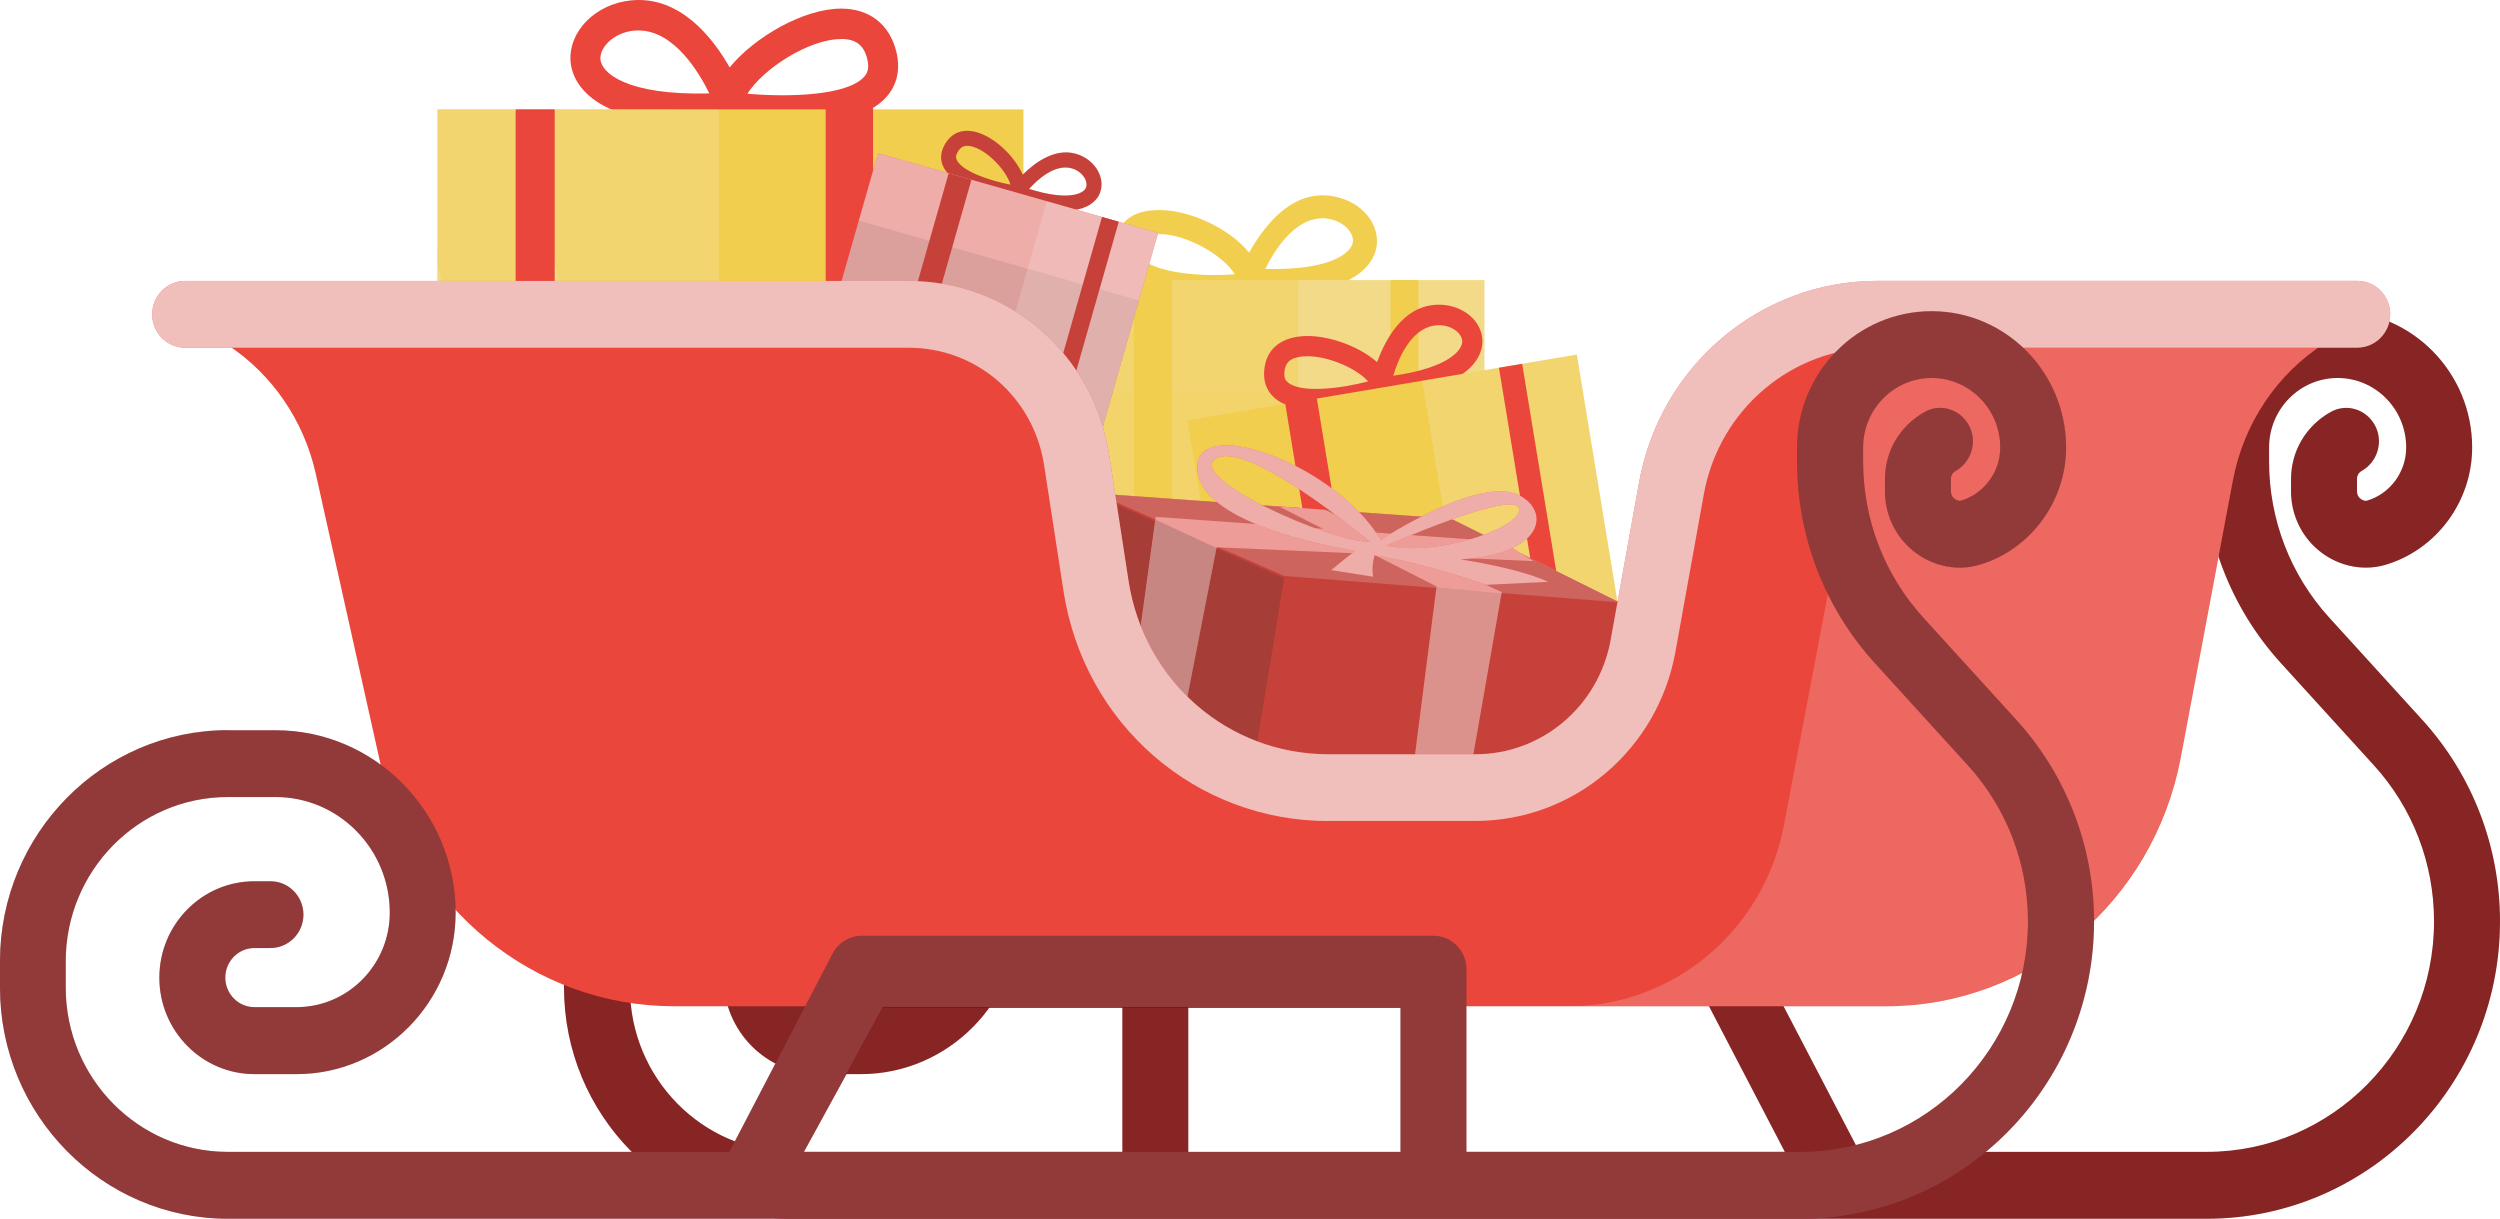 <svg width="320" height="156" viewBox="0 0 320 156" fill="none" xmlns="http://www.w3.org/2000/svg">
<path d="M68.705 37.789H157.252C174.202 37.789 188.841 49.823 192.341 66.675L194.972 79.292C197.399 90.989 207.592 99.37 219.382 99.37H246.833V128.308H124.411C106.489 128.308 90.957 115.73 86.946 98.036L78.528 60.6C77.008 53.916 72.984 48.061 67.3 44.33L66.84 44.02C64.043 42.193 65.32 37.789 68.68 37.789H68.705Z" fill="#EB463C"/>
<path d="M61.961 35.935H167.368C180.257 35.935 191.051 45.3 193.031 58.215L195.509 74.303C197.489 87.179 208.257 96.518 221.107 96.518H246.846V105.081H221.107C204.08 105.081 189.799 92.697 187.18 75.624L184.702 59.536C183.361 50.818 176.067 44.497 167.368 44.497H61.961C59.636 44.497 57.745 42.58 57.745 40.222C57.745 37.865 59.636 35.948 61.961 35.948V35.935Z" fill="#EB463C"/>
<g opacity="0.7">
<path d="M61.961 35.935H167.368C180.257 35.935 191.051 45.3 193.031 58.215L195.509 74.303C197.489 87.179 208.257 96.518 221.107 96.518H246.846V105.08H221.107C204.08 105.08 189.799 92.697 187.18 75.624L184.702 59.536C183.361 50.818 176.067 44.497 167.368 44.497H61.961C59.636 44.497 57.745 42.58 57.745 40.222C57.745 37.865 59.636 35.947 61.961 35.947V35.935Z" fill="#F2F2F2"/>
</g>
<path opacity="0.4" d="M61.961 35.935H167.368C180.257 35.935 191.051 45.3 193.031 58.215L195.509 74.303C197.489 87.179 208.257 96.518 221.107 96.518H246.846V128.293H124.424C106.502 128.293 90.97 115.716 86.959 98.021L78.541 60.585C77.046 53.992 73.099 48.228 67.543 44.484H61.961C59.636 44.484 57.745 42.567 57.745 40.209C57.745 37.852 59.636 35.935 61.961 35.935Z" fill="#302F2F"/>
<path d="M94.482 15.778C97.957 16.141 109.491 16.957 113.489 12.384C114.435 11.309 115.418 9.418 114.728 6.607C113.86 3.11 111.292 1.102 107.665 1.102C102.926 1.102 96.654 4.664 93.397 8.628C91.251 4.859 87.048 -0.595 80.751 0.053C76.178 0.519 72.716 4.055 73.035 7.929C73.214 10.027 75.143 16.594 92.349 15.791L93.639 19.224L94.495 15.778H94.482ZM107.665 4.988C109.542 4.988 110.577 5.778 111.011 7.553C111.318 8.796 110.973 9.418 110.628 9.807C108.495 12.255 100.895 12.462 95.67 11.996C97.586 8.9 103.475 5.001 107.665 5.001V4.988ZM90.803 11.957C80.163 12.229 76.995 9.315 76.855 7.605C76.727 6.089 78.528 4.185 81.121 3.926C81.326 3.9 81.517 3.9 81.722 3.9C86.294 3.9 89.488 9.289 90.803 11.97V11.957Z" fill="#EB463C"/>
<path d="M131 66L56 66L56 14L131 14V66Z" fill="#F2CE4F"/>
<path opacity="0.2" d="M130.606 65.872L55.932 65.872L55.932 31.83L130.606 31.83V65.872Z" fill="#F2CE4F"/>
<path opacity="0.2" d="M86 66H56L56 14L86 14V66Z" fill="#F2CE4F"/>
<g opacity="0.3">
<path d="M85.566 54.55V58.008L88.721 65.871H90.114L85.566 54.55Z" fill="#F2F2F2"/>
</g>
<g opacity="0.2">
<path d="M55.97 33.632V37.09L62.433 65.873H63.212L55.97 33.632Z" fill="#F2F2F2"/>
<path d="M78.221 65.87L66.546 13.823H65.767L77.442 65.87H78.221Z" fill="#F2F2F2"/>
</g>
<path opacity="0.2" d="M56 14H92V49H56V14Z" fill="#F2F2F2"/>
<path d="M111.752 65.857H105.685V13.836H111.752V65.857Z" fill="#EB463C"/>
<path d="M71 66H66V14H71V66Z" fill="#EB463C"/>
<path d="M159.689 40.27L160.72 37.532C174.541 38.178 176.088 32.947 176.24 31.27C176.498 28.147 173.722 25.409 170.05 25.04C164.983 24.517 161.6 29.301 159.886 32.332C157.277 29.147 152.225 26.886 148.417 26.886C145.504 26.886 143.441 27.901 142.743 30.716C142.182 32.978 142.971 34.009 143.729 34.87C146.945 38.547 156.215 37.839 159.006 37.532L159.689 40.27ZM158.05 35.101C153.848 35.47 147.749 34.932 146.035 32.978C145.762 32.67 145.474 32.516 145.732 31.516C146.081 30.086 146.915 29.962 148.417 29.962C151.785 29.962 156.518 32.609 158.05 35.101ZM169.261 27.932C169.413 27.932 169.58 27.932 169.747 27.963C171.84 28.178 173.282 29.701 173.176 30.916C173.054 32.286 170.505 34.639 161.964 34.424C163.011 32.27 165.59 27.947 169.261 27.947V27.932Z" fill="#F2CE4F"/>
<path d="M130 35.855H190V77.654H130V35.855Z" fill="#F2CE4F"/>
<path opacity="0.2" d="M130 35.855H190V77.654H130V35.855Z" fill="#F2F2F2"/>
<path opacity="0.1" d="M130 50.285H190V77.639H130V50.285Z" fill="#F2CE4F"/>
<path opacity="0.2" d="M166.167 35.855H190V77.654H166.167V35.855Z" fill="#F2F2F2"/>
<path d="M145.14 35.855H150.01V77.654H145.14V35.855Z" fill="#F2CE4F"/>
<path d="M177.985 35.855H181.565V77.654H177.985V35.855Z" fill="#F2CE4F"/>
<path d="M177.238 53.264L177.723 50.828C189.296 49.429 189.858 44.818 189.743 43.406C189.539 40.776 186.844 38.807 183.74 39.015C179.46 39.287 177.289 43.587 176.267 46.346C173.661 44.067 169.114 42.577 165.959 43.121C163.544 43.535 162.012 44.986 161.82 47.409C161.667 49.365 162.51 50.414 163.263 51.036C166.431 53.639 174.032 51.748 176.318 51.113L177.263 53.264H177.238ZM175.117 48.821C171.681 49.727 166.572 50.362 164.886 48.976C164.617 48.756 164.336 48.51 164.4 47.642C164.502 46.411 165.116 45.88 166.367 45.673C169.165 45.206 173.495 46.968 175.117 48.821ZM183.51 41.683C183.637 41.657 183.778 41.644 183.906 41.631C185.668 41.515 187.073 42.577 187.163 43.613C187.252 44.779 185.464 47.072 178.336 48.095C178.911 46.152 180.457 42.201 183.51 41.683Z" fill="#EB463C"/>
<path d="M152 53.809L201.833 45.388L207.537 80.104L157.704 88.525L152 53.809Z" fill="#F2CE4F"/>
<path opacity="0.1" d="M153.969 65.797L203.801 57.377L207.534 80.095L157.702 88.515L153.969 65.797Z" fill="#F2CE4F"/>
<path opacity="0.2" d="M182.038 48.723L201.833 45.379L207.537 80.095L187.742 83.439L182.038 48.723Z" fill="#F2F2F2"/>
<path d="M164.502 51.622L168.547 50.94L174.245 85.657L170.2 86.34L164.502 51.622Z" fill="#EB463C"/>
<path d="M191.865 47.069L194.838 46.566L200.543 81.282L197.569 81.785L191.865 47.069Z" fill="#EB463C"/>
<path d="M207.474 77.362L207.296 77.349L207.309 77.311H207.284L207.296 77.26L207.474 77.362Z" fill="#302F2F"/>
<path d="M139.965 63.09L140.591 63.181L185.759 66.406L206.937 76.924L207.308 76.95L200.384 118.971L157.427 115.901L134.025 104.386L139.965 63.09Z" fill="#EB463C"/>
<g opacity="0.2">
<path d="M207.474 77.362L207.296 77.349L207.309 77.311H207.284L207.296 77.26L207.474 77.362Z" fill="#302F2F"/>
<path d="M139.965 63.09L140.591 63.181L185.759 66.406L206.937 76.924L207.308 76.95L200.384 118.971L157.427 115.901L134.025 104.386L139.965 63.09Z" fill="#302F2F"/>
</g>
<path opacity="0.2" d="M176.14 107.729L176.127 110.152L174.16 111.512L176.434 112.276L177.098 114.595L178.516 112.639L180.905 112.716L179.499 110.747L180.304 108.468L178.03 109.206L176.14 107.729Z" fill="#F2F2F2"/>
<path opacity="0.2" d="M187.023 101.964L187.01 104.387L185.043 105.747L187.317 106.511L187.981 108.83L189.399 106.874L191.787 106.951L190.382 104.983L191.187 102.703L188.913 103.441L187.023 101.964Z" fill="#F2F2F2"/>
<path opacity="0.2" d="M175.208 100.306V101.731L174.045 102.534L175.374 102.975L175.77 104.335L176.6 103.195L177.992 103.234L177.175 102.081L177.647 100.747L176.319 101.174L175.208 100.306Z" fill="#F2F2F2"/>
<path opacity="0.2" d="M194.585 111.513V112.938L193.435 113.728L194.764 114.181L195.16 115.541L195.977 114.388L197.382 114.427L196.565 113.287L197.025 111.94L195.696 112.381L194.585 111.513Z" fill="#F2F2F2"/>
<path opacity="0.2" d="M197.152 97.793V99.205L196.003 100.008L197.331 100.449L197.727 101.822L198.545 100.669L199.95 100.708L199.132 99.555L199.592 98.221L198.264 98.661L197.152 97.793Z" fill="#F2F2F2"/>
<path opacity="0.2" d="M165.615 104.388L164.018 107.16L160.863 107.394L162.97 109.79L162.217 112.899L165.104 111.617L167.799 113.3L167.479 110.114L169.894 108.041L166.802 107.355L165.615 104.388Z" fill="#F2F2F2"/>
<path opacity="0.2" d="M144.053 100.849L143.823 103.271L142.699 104.45L143.785 105.421L143.912 107.818L144.819 105.991L146.033 106.289L145.496 104.191L146.122 101.976L144.883 102.507L144.053 100.849Z" fill="#F2F2F2"/>
<path opacity="0.2" d="M150.159 96.11L149.929 98.532L148.792 99.711L149.89 100.682L150.018 103.079L150.912 101.252L152.126 101.55L151.602 99.452L152.215 97.237L150.989 97.768L150.159 96.11Z" fill="#F2F2F2"/>
<path opacity="0.2" d="M144.27 93.351L144.129 94.763L143.465 95.462L144.104 96.019L144.18 97.418L144.704 96.356L145.419 96.524L145.113 95.306L145.471 94.011L144.755 94.322L144.27 93.351Z" fill="#F2F2F2"/>
<path opacity="0.2" d="M153.148 106.383L153.007 107.794L152.343 108.494L152.982 109.064L153.058 110.463L153.595 109.388L154.297 109.569L153.991 108.339L154.348 107.043L153.633 107.354L153.148 106.383Z" fill="#F2F2F2"/>
<path opacity="0.2" d="M155.728 92.897L155.587 94.308L154.923 95.008L155.562 95.578L155.638 96.977L156.175 95.902L156.877 96.083L156.571 94.853L156.929 93.557L156.213 93.868L155.728 92.897Z" fill="#F2F2F2"/>
<path opacity="0.2" d="M143.695 83.882L142.086 84.763L140.923 82.704L140.706 85.929L139.25 87.652L140.744 88.766L141 91.875L142.137 89.349L143.759 89.543L142.967 86.875L143.695 83.882Z" fill="#F2F2F2"/>
<path opacity="0.2" d="M138.982 96.522L137.909 99.139L136.274 99.074L137.13 101.665L136.453 104.709L138.049 103.699L139.275 105.642L139.403 102.416L140.834 100.577L139.314 99.605L138.982 96.522Z" fill="#F2F2F2"/>
<path opacity="0.2" d="M164.376 73.999L139.953 63.286L134 104.725L157.401 116.396L164.376 73.999Z" fill="#302F2F"/>
<path opacity="0.2" d="M207.487 77.119L185.759 66.406L140.285 63.155L164.388 73.725L207.487 77.119Z" fill="#F2F2F2"/>
<path d="M142.073 108.853L147.936 66.158L192.273 69.332L196.31 71.832L155.728 70.058L147.655 111.392L142.073 108.853Z" fill="#EB463C"/>
<path d="M163.686 64.823L183.881 75.069L178.452 117.401L184.864 117.867L192.222 75.794L169.574 65.25L163.686 64.823Z" fill="#EB463C"/>
<g opacity="0.5">
<path d="M142.073 108.85L147.936 66.156L192.273 69.329L196.31 71.829L155.728 70.055L147.655 111.389L142.073 108.85Z" fill="#F2F2F2"/>
<path d="M163.686 64.823L183.881 75.069L178.452 117.401L184.865 117.867L192.222 75.794L169.575 65.25L163.686 64.823Z" fill="#F2F2F2"/>
</g>
<path opacity="0.2" d="M147.91 66.52L155.728 70.147L147.642 111.534L142.06 109.047L147.91 66.52Z" fill="#302F2F"/>
<path opacity="0.1" d="M192.209 75.978L183.868 75.162L178.452 117.403L184.865 117.869L192.209 75.978Z" fill="#302F2F"/>
<path d="M176.74 69.098C176.74 69.098 189.437 60.743 194.496 63.412C198.507 65.536 197.523 70.951 186.959 71.598C190.855 72.233 195.466 73.204 198.162 74.474L190.204 74.862C190.204 74.862 182.744 72.142 175.948 71.08C175.948 71.08 175.527 72.311 175.757 73.826L170.392 72.971C170.392 72.971 172.091 71.546 173.47 70.51C167.326 69.448 154.22 66.482 153.301 60.484C152.1 52.634 170.826 59.15 176.74 69.111V69.098ZM194.381 64.979C193.257 62.855 177.443 69.837 177.443 69.837C184.532 71.365 195.505 67.103 194.381 64.979ZM175.335 69.344C175.335 69.344 159.828 56.313 155.702 58.671C151.576 61.028 170.366 69.461 175.335 69.344Z" fill="#EB463C"/>
<path opacity="0.6" d="M176.74 69.098C176.74 69.098 189.437 60.743 194.496 63.412C198.507 65.536 197.523 70.951 186.959 71.598C190.855 72.233 195.466 73.204 198.162 74.474L190.204 74.862C190.204 74.862 182.744 72.142 175.948 71.08C175.948 71.08 175.527 72.311 175.757 73.826L170.392 72.971C170.392 72.971 172.091 71.546 173.47 70.51C167.326 69.448 154.22 66.482 153.301 60.484C152.1 52.634 170.826 59.15 176.74 69.111V69.098ZM194.381 64.979C193.257 62.855 177.443 69.837 177.443 69.837C184.532 71.365 195.505 67.103 194.381 64.979ZM175.335 69.344C175.335 69.344 159.828 56.313 155.702 58.671C151.576 61.028 170.366 69.461 175.335 69.344Z" fill="#F2F2F2"/>
<path d="M123.747 48.819C126.518 49.117 135.728 49.817 138.922 46.164C139.675 45.296 140.454 43.91 139.905 41.669C139.215 38.871 137.159 37.498 134.272 37.498C130.491 37.498 125.484 40.115 122.891 43.275C121.179 40.257 117.832 35.684 112.8 36.215C109.146 36.591 106.387 39.402 106.643 42.498C106.783 44.169 108.316 49.415 122.048 48.767L123.07 51.501L123.747 48.806V48.819ZM134.259 40.607C135.754 40.607 136.584 41.073 136.929 42.485C137.172 43.483 136.891 43.806 136.622 44.117C134.923 46.06 128.856 46.345 124.679 45.969C126.199 43.495 130.912 40.607 134.246 40.607H134.259ZM120.809 45.723C112.327 45.944 109.798 43.612 109.683 42.252C109.581 41.034 111.011 39.519 113.093 39.311C113.259 39.298 113.413 39.285 113.566 39.285C117.219 39.285 119.774 43.586 120.809 45.723Z" fill="#302F2F"/>
<path d="M136 89H93V47L136 47V89Z" fill="#EB463C"/>
<path opacity="0.2" d="M140 89H93V62L140 62V89Z" fill="#302F2F"/>
<path d="M137.516 88.652H132.675V47.136H137.516V88.652Z" fill="#302F2F"/>
<path d="M104.893 88.652H101.342V47.136H104.893V88.652Z" fill="#302F2F"/>
<path opacity="0.2" d="M116.657 88.652H92.975V47.136H116.657V88.652Z" fill="#302F2F"/>
<path d="M129.378 27.286L130.461 25.817C138.606 28.555 140.438 25.669 140.799 24.681C141.488 22.871 140.316 20.691 138.181 19.84C135.248 18.668 132.44 20.831 130.902 22.359C129.885 20.009 127.322 17.581 125.05 16.934C123.305 16.437 121.839 16.921 120.942 18.484C120.227 19.735 120.452 20.715 120.761 21.355C122.053 24.094 127.714 25.249 129.434 25.551L129.378 27.286ZM129.354 23.642C126.784 23.152 123.178 21.963 122.48 20.498C122.374 20.266 122.258 20.017 122.576 19.462C123.026 18.674 123.603 18.515 124.512 18.774C126.527 19.348 128.852 21.91 129.351 23.655L129.354 23.642ZM137.189 21.551C137.287 21.579 137.373 21.604 137.468 21.644C138.685 22.126 139.286 23.28 139.015 23.998C138.707 24.799 136.786 25.76 131.724 24.183C132.716 23.078 134.99 20.925 137.189 21.551Z" fill="#EB463C"/>
<g opacity="0.2">
<path d="M129.378 27.286L130.461 25.816C138.606 28.555 140.438 25.669 140.799 24.681C141.488 22.87 140.316 20.691 138.181 19.84C135.248 18.668 132.44 20.831 130.902 22.359C129.885 20.009 127.322 17.581 125.05 16.934C123.305 16.436 121.839 16.921 120.942 18.484C120.227 19.735 120.452 20.715 120.761 21.355C122.053 24.094 127.714 25.249 129.434 25.551L129.378 27.286ZM129.354 23.642C126.784 23.152 123.178 21.963 122.48 20.498C122.374 20.266 122.258 20.017 122.576 19.461C123.026 18.674 123.603 18.515 124.512 18.774C126.527 19.348 128.852 21.91 129.351 23.655L129.354 23.642ZM137.189 21.551C137.287 21.579 137.373 21.604 137.468 21.644C138.685 22.126 139.286 23.28 139.015 23.997C138.707 24.799 136.786 25.76 131.724 24.183C132.716 23.078 134.99 20.924 137.189 21.551Z" fill="#302F2F"/>
</g>
<path d="M112.388 19.603L148.235 29.817L141.121 54.782L105.275 44.568L112.388 19.603Z" fill="#EB463C"/>
<path opacity="0.6" d="M112.388 19.603L148.235 29.817L138.847 62.764L103 52.55L112.388 19.603Z" fill="#F2F2F2"/>
<path opacity="0.1" d="M109.928 28.238L145.774 38.452L139.101 61.87L103.255 51.656L109.928 28.238Z" fill="#302F2F"/>
<path opacity="0.2" d="M133.997 25.76L148.235 29.817L139.484 60.527L125.246 56.47L133.997 25.76Z" fill="#F2F2F2"/>
<path d="M121.43 22.179L124.342 23.009L117.228 47.974L114.316 47.144L121.43 22.179Z" fill="#EB463C"/>
<path d="M141.061 27.773L143.198 28.382L136.084 53.347L133.947 52.738L141.061 27.773Z" fill="#EB463C"/>
<path opacity="0.2" d="M121.43 22.179L124.342 23.009L117.228 47.974L114.316 47.144L121.43 22.179Z" fill="#302F2F"/>
<path opacity="0.2" d="M141.061 27.773L143.198 28.382L136.084 53.347L133.947 52.738L141.061 27.773Z" fill="#302F2F"/>
<path d="M101.367 93.473H107.511C120.208 93.473 130.542 103.953 130.542 116.828C130.542 128.215 121.409 137.489 110.181 137.489H104.791C98.084 137.489 92.617 131.958 92.617 125.145C92.617 118.331 98.072 112.8 104.791 112.8H106.86C109.185 112.8 111.075 114.717 111.075 117.075C111.075 119.432 109.185 121.349 106.86 121.349H104.791C102.734 121.349 101.061 123.046 101.061 125.132C101.061 127.217 102.734 128.914 104.791 128.914H110.181C116.759 128.914 122.112 123.487 122.112 116.815C122.112 108.655 115.559 102.023 107.511 102.023H101.367C89.935 102.023 80.636 111.453 80.636 123.046V126.414C80.636 138.007 89.935 147.438 101.367 147.438H143.661V124.056C143.661 121.699 145.551 119.782 147.876 119.782H221.056C222.614 119.782 224.058 120.663 224.786 122.062L238.006 147.438H282.471C298.515 147.438 311.557 134.199 311.557 117.942C311.557 110.507 308.823 103.409 303.841 97.942L291.949 84.872C285.537 77.825 281.999 68.654 281.999 59.069V57.281C281.999 47.657 289.727 39.833 299.217 39.833C308.708 39.833 316.436 47.657 316.436 57.281C316.436 64.185 311.876 70.351 305.361 72.294C302.219 73.227 298.732 72.346 296.267 69.989C294.351 68.162 293.252 65.584 293.252 62.916V61.31C293.252 57.773 295.143 54.509 298.323 52.734C300.354 51.594 302.871 52.372 303.995 54.444C305.119 56.517 304.327 59.147 302.283 60.286C301.913 60.494 301.695 60.882 301.695 61.31V62.916C301.695 63.24 301.823 63.538 302.053 63.758C302.334 64.03 302.717 64.159 302.986 64.082C305.936 63.201 307.993 60.416 307.993 57.281C307.993 52.372 304.059 48.382 299.217 48.382C294.376 48.382 290.442 52.372 290.442 57.281V59.069C290.442 66.504 293.175 73.603 298.157 79.069L310.049 92.139C316.462 99.186 320 108.357 320 117.942C320 138.927 303.164 156 282.471 156H101.367C85.285 156 72.192 142.735 72.192 126.414V123.046C72.192 106.738 85.272 93.46 101.367 93.46V93.473ZM218.514 128.344H152.104V147.451H228.464L218.514 128.344Z" fill="#7B0D0D"/>
<path opacity="0.1" d="M101.367 93.473H107.511C120.208 93.473 130.542 103.953 130.542 116.828C130.542 128.215 121.409 137.489 110.181 137.489H104.791C98.084 137.489 92.617 131.958 92.617 125.145C92.617 118.331 98.072 112.8 104.791 112.8H106.86C109.185 112.8 111.075 114.717 111.075 117.075C111.075 119.432 109.185 121.349 106.86 121.349H104.791C102.734 121.349 101.061 123.046 101.061 125.132C101.061 127.217 102.734 128.914 104.791 128.914H110.181C116.759 128.914 122.112 123.487 122.112 116.815C122.112 108.655 115.559 102.023 107.511 102.023H101.367C89.935 102.023 80.636 111.453 80.636 123.046V126.414C80.636 138.007 89.935 147.438 101.367 147.438H143.661V124.056C143.661 121.699 145.551 119.782 147.876 119.782H221.056C222.614 119.782 224.058 120.663 224.786 122.062L238.006 147.438H282.471C298.515 147.438 311.557 134.199 311.557 117.942C311.557 110.507 308.823 103.409 303.841 97.942L291.949 84.872C285.537 77.825 281.999 68.654 281.999 59.069V57.281C281.999 47.657 289.727 39.833 299.217 39.833C308.708 39.833 316.436 47.657 316.436 57.281C316.436 64.185 311.876 70.351 305.361 72.294C302.219 73.227 298.732 72.346 296.267 69.989C294.351 68.162 293.252 65.584 293.252 62.916V61.31C293.252 57.773 295.143 54.509 298.323 52.734C300.354 51.594 302.871 52.372 303.995 54.444C305.119 56.517 304.327 59.147 302.283 60.286C301.913 60.494 301.695 60.882 301.695 61.31V62.916C301.695 63.24 301.823 63.538 302.053 63.758C302.334 64.03 302.717 64.159 302.986 64.082C305.936 63.201 307.993 60.416 307.993 57.281C307.993 52.372 304.059 48.382 299.217 48.382C294.376 48.382 290.442 52.372 290.442 57.281V59.069C290.442 66.504 293.175 73.603 298.157 79.069L310.049 92.139C316.462 99.186 320 108.357 320 117.942C320 138.927 303.164 156 282.471 156H101.367C85.285 156 72.192 142.735 72.192 126.414V123.046C72.192 106.738 85.272 93.46 101.367 93.46V93.473ZM218.514 128.344H152.104V147.451H228.464L218.514 128.344Z" fill="#F2F2F2"/>
<path d="M28.719 43.865L29.179 44.179C34.861 47.938 38.882 53.825 40.402 60.573L48.816 98.296C52.825 116.139 68.35 128.8 86.263 128.8H241.44C259.863 128.8 275.669 115.447 279.142 96.951L285.82 61.461C287.198 54.19 291.463 47.821 297.604 43.918C298.702 43.213 299.2 42.142 299.2 41.046C299.2 39.31 297.91 37.6 295.842 37.6H249.241C248.334 37.6 247.402 37.639 246.508 37.731C230.715 38.931 217.462 50.653 214.142 66.708L211.091 81.51C208.908 92.07 199.766 99.653 189.195 99.653H168.409C156.625 99.653 146.436 91.195 144.01 79.421L141.38 66.708C137.882 49.739 123.25 37.6 106.308 37.6H30.571C27.213 37.6 25.936 42.038 28.732 43.879L28.719 43.865Z" fill="#EB463C"/>
<path opacity="0.2" d="M200.8 128.787H241.381C259.807 128.787 275.651 115.423 279.126 96.943L285.809 61.457C287.189 54.188 291.457 47.819 297.603 43.917C298.702 43.212 299.2 42.142 299.2 41.045C299.2 39.31 297.909 37.6 295.839 37.6H249.176C247.4 37.6 245.764 38.54 244.704 39.988C241.305 44.7 238.877 50.233 237.714 56.302L228.348 105.609C225.793 119.064 214.242 128.8 200.813 128.8L200.8 128.787Z" fill="#F2F2F2"/>
<path d="M170.038 105.081H188.853C201.423 105.081 212.178 95.988 214.452 83.449L218.092 63.255C220.059 52.386 229.384 44.498 240.293 44.498H301.734C304.058 44.498 305.949 42.581 305.949 40.223C305.949 37.866 304.058 35.949 301.734 35.949H240.293C225.322 35.949 212.497 46.791 209.802 61.726L206.162 81.921C204.629 90.392 197.361 96.545 188.866 96.545H170.051C157.201 96.545 146.432 87.206 144.452 74.33L141.974 58.242C139.982 45.34 129.188 35.961 116.312 35.961H23.691C21.366 35.961 19.476 37.879 19.476 40.236C19.476 42.594 21.366 44.511 23.691 44.511H116.312C125.011 44.511 132.305 50.832 133.646 59.55L136.124 75.638C138.755 92.698 153.024 105.094 170.051 105.094L170.038 105.081Z" fill="#EB463C"/>
<g opacity="0.7">
<path d="M170.038 105.081H188.853C201.423 105.081 212.178 95.988 214.452 83.449L218.092 63.254C220.059 52.386 229.384 44.498 240.293 44.498H301.734C304.058 44.498 305.949 42.58 305.949 40.223C305.949 37.865 304.058 35.948 301.734 35.948H240.293C225.322 35.948 212.497 46.79 209.802 61.726L206.162 81.92C204.629 90.392 197.361 96.545 188.866 96.545H170.051C157.201 96.545 146.432 87.205 144.452 74.329L141.974 58.241C139.982 45.34 129.188 35.961 116.312 35.961H23.691C21.366 35.961 19.476 37.878 19.476 40.236C19.476 42.593 21.366 44.511 23.691 44.511H116.312C125.011 44.511 132.305 50.832 133.646 59.55L136.124 75.638C138.755 92.698 153.024 105.094 170.051 105.094L170.038 105.081Z" fill="#F2F2F2"/>
</g>
<path d="M29.145 93.473H35.289C47.986 93.473 58.32 103.953 58.32 116.828C58.32 128.215 49.187 137.489 37.959 137.489H32.569C25.863 137.489 20.395 131.958 20.395 125.145C20.395 118.331 25.85 112.8 32.569 112.8H34.625C36.95 112.8 38.84 114.717 38.84 117.075C38.84 119.432 36.95 121.349 34.625 121.349H32.569C30.512 121.349 28.839 123.046 28.839 125.132C28.839 127.217 30.512 128.914 32.569 128.914H37.959C44.538 128.914 49.89 123.487 49.89 116.815C49.89 108.655 43.337 102.023 35.289 102.023H29.145C17.713 102.023 8.414 111.453 8.414 123.046V126.414C8.414 138.007 17.713 147.438 29.145 147.438H93.358L106.579 122.062C107.307 120.663 108.75 119.782 110.309 119.782H183.489C185.813 119.782 187.704 121.699 187.704 124.056V147.438H230.495C246.539 147.438 259.581 134.199 259.581 117.942C259.581 110.507 256.847 103.396 251.866 97.942L239.973 84.872C233.561 77.825 230.023 68.654 230.023 59.069V57.281C230.023 47.657 237.738 39.833 247.242 39.833C256.745 39.833 264.46 47.657 264.46 57.281C264.46 64.185 259.9 70.351 253.386 72.294C250.243 73.227 246.756 72.346 244.291 69.989C242.375 68.162 241.276 65.584 241.276 62.916V61.31C241.276 57.773 243.167 54.522 246.347 52.734C248.378 51.594 250.895 52.372 252.019 54.444C253.143 56.517 252.351 59.147 250.307 60.286C249.937 60.494 249.72 60.882 249.72 61.31V62.916C249.72 63.24 249.847 63.538 250.077 63.758C250.358 64.03 250.742 64.159 251.01 64.082C253.96 63.201 256.03 60.416 256.03 57.281C256.03 52.372 252.096 48.382 247.254 48.382C242.413 48.382 238.479 52.372 238.479 57.281V59.069C238.479 66.504 241.212 73.603 246.194 79.069L258.086 92.139C264.499 99.186 268.037 108.357 268.037 117.942C268.037 138.927 251.201 156 230.508 156H29.171C13.089 156 -0.004 142.735 -0.004 126.414V123.046C-0.004 106.738 13.076 93.46 29.171 93.46L29.145 93.473ZM179.261 129H113L102.9 147.451H179.261V129Z" fill="#7B0D0D"/>
<path opacity="0.2" d="M29.145 93.473H35.289C47.986 93.473 58.32 103.953 58.32 116.828C58.32 128.215 49.187 137.489 37.959 137.489H32.569C25.863 137.489 20.395 131.958 20.395 125.145C20.395 118.331 25.85 112.8 32.569 112.8H34.625C36.95 112.8 38.84 114.717 38.84 117.075C38.84 119.432 36.95 121.349 34.625 121.349H32.569C30.512 121.349 28.839 123.046 28.839 125.132C28.839 127.217 30.512 128.914 32.569 128.914H37.959C44.538 128.914 49.89 123.487 49.89 116.815C49.89 108.655 43.337 102.023 35.289 102.023H29.145C17.713 102.023 8.414 111.453 8.414 123.046V126.414C8.414 138.007 17.713 147.438 29.145 147.438H93.358L106.579 122.062C107.307 120.663 108.75 119.782 110.309 119.782H183.489C185.813 119.782 187.704 121.699 187.704 124.056V147.438H230.495C246.539 147.438 259.581 134.199 259.581 117.942C259.581 110.507 256.847 103.396 251.866 97.942L239.973 84.872C233.561 77.825 230.023 68.654 230.023 59.069V57.281C230.023 47.657 237.738 39.833 247.242 39.833C256.745 39.833 264.46 47.657 264.46 57.281C264.46 64.185 259.9 70.351 253.386 72.294C250.243 73.227 246.756 72.346 244.291 69.989C242.375 68.162 241.276 65.584 241.276 62.916V61.31C241.276 57.773 243.167 54.522 246.347 52.734C248.378 51.594 250.895 52.372 252.019 54.444C253.143 56.517 252.351 59.147 250.307 60.286C249.937 60.494 249.72 60.882 249.72 61.31V62.916C249.72 63.24 249.847 63.538 250.077 63.758C250.358 64.03 250.742 64.159 251.01 64.082C253.96 63.201 256.03 60.416 256.03 57.281C256.03 52.372 252.096 48.382 247.254 48.382C242.413 48.382 238.479 52.372 238.479 57.281V59.069C238.479 66.504 241.212 73.603 246.194 79.069L258.086 92.139C264.499 99.186 268.037 108.357 268.037 117.942C268.037 138.927 251.201 156 230.508 156H29.171C13.089 156 -0.004 142.735 -0.004 126.414V123.046C-0.004 106.738 13.076 93.46 29.171 93.46L29.145 93.473ZM179.261 128.914H113L102.9 147.451H179.261V128.914Z" fill="#F2F2F2"/>
</svg>
